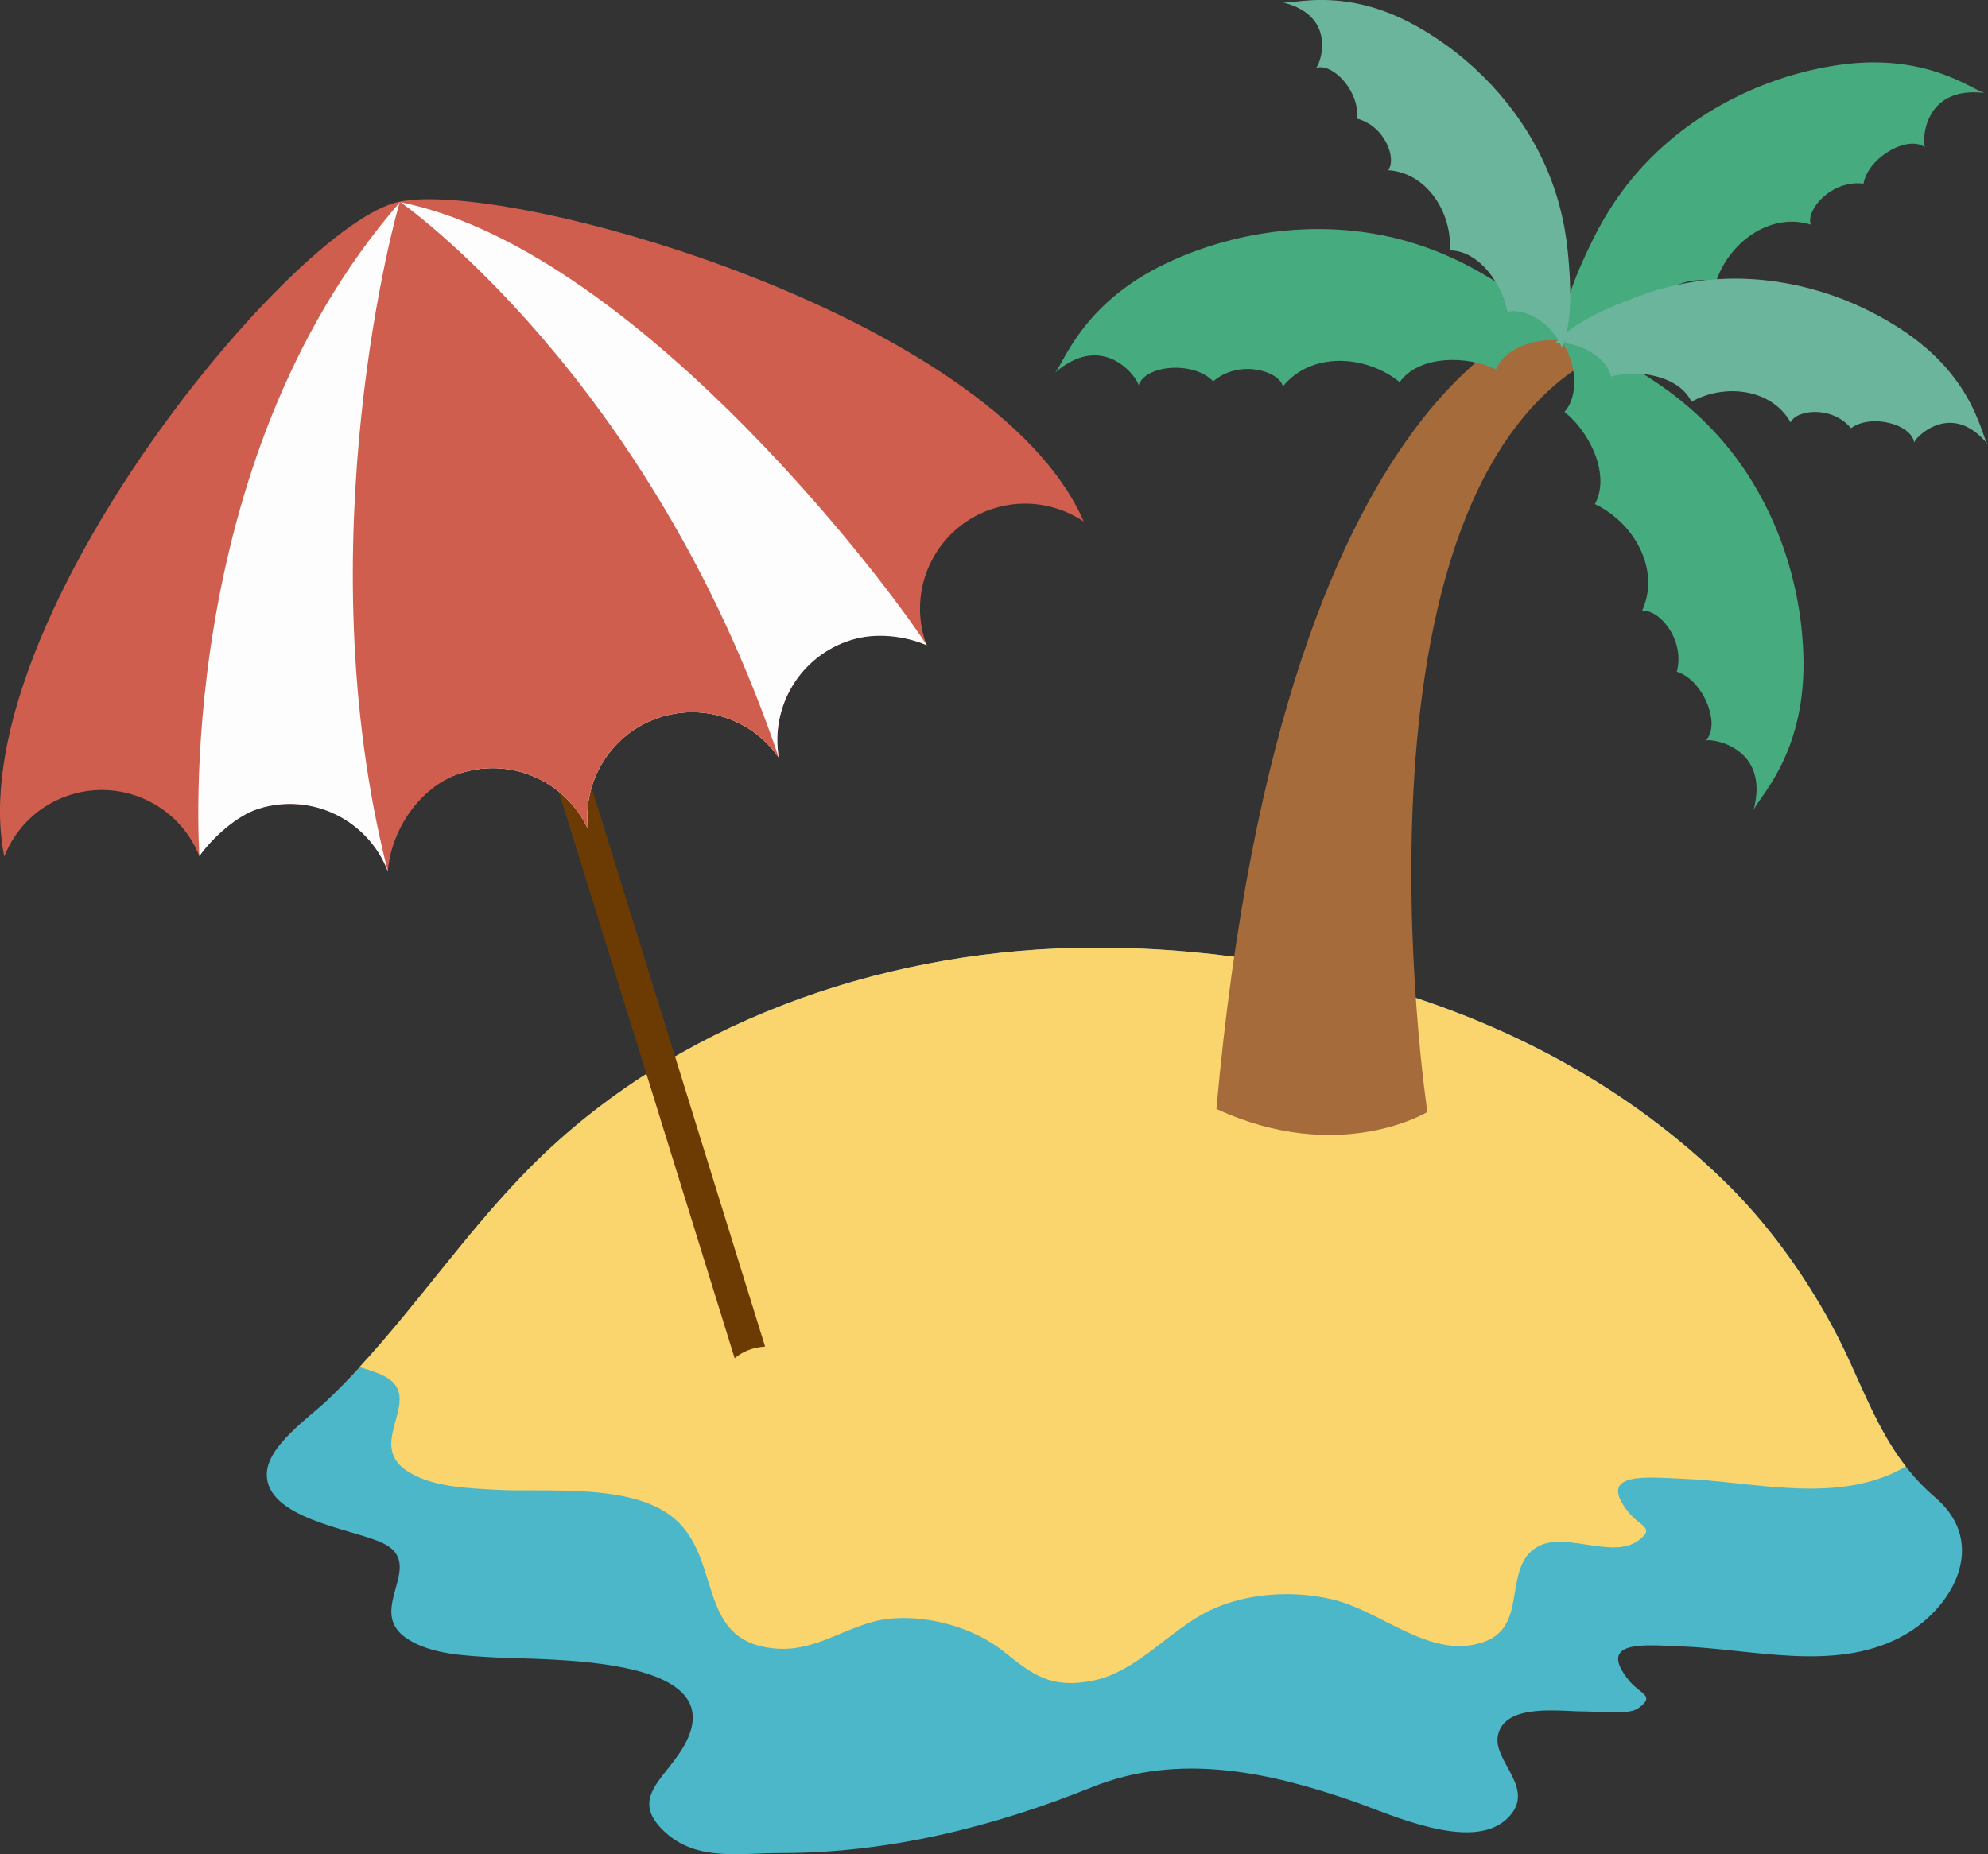 <svg xmlns="http://www.w3.org/2000/svg" width="1080" height="1007.53" viewBox="0 0 1080 1007.53"><rect x="0" y="0" width="1080" height="1007.53" fill="#333333" stroke="none"/><g id="a"/><g id="b"><g id="c"><g id="d"><path d="M1008.32 747.48c10.94 24.15 21.19 47.58 42.88 66.09 29.92 25.39 9.27 61.46-19 76.18-36.27 18.88-80.75 6.18-119.28 4.86-17.76-.63-46.23-4.08-28 18.51 6.08 7.57 14.82 8.12 5.02 15.15-5.37 3.86-22.86 1.61-29.49 1.69-12.59.06-42.93-4.72-46.68 12.96-3.06 14.45 22.09 29.41 4.65 45.6-19.19 17.76-62.7-2.51-82.81-9.59-46.05-16.06-95.16-26.74-142.04-7.94-53.89 21.68-110.77 35.99-169.64 35.92-22.19.0-44.97 4.55-62.25-11.02-21.84-19.64 1.96-30.17 11.47-50.21 22.21-46.46-77.48-43.58-104.14-45.05-15.47-.92-34.37-1.41-47.8-10.16-23.64-15.57 11.82-40.76-14-52.33-16.51-7.43-62.93-13.13-62.26-37.46.45-15.08 22.98-30.45 32.66-39.64 40.93-39.01 71.42-87.63 111.28-127.53 77.11-77.24 187.56-116.04 295.6-118.43 32.43-.69 66.01 1.61 98.16 6.53 94.85 14.59 185.56 53.11 254.69 120.8 23.04 22.6 42.09 49.03 57.58 77.38 5.02 9.19 9.31 18.45 13.41 27.7z" fill="#4cb7c8"/><path d="M912.91 803.47c38.54 1.33 83.01 14.02 119.28-4.84l3.18-1.76c-11.72-15-19.19-31.98-27.07-49.4-4.1-9.25-8.39-18.51-13.41-27.7-15.49-28.35-34.54-54.78-57.58-77.38-69.13-67.68-159.84-106.2-254.69-120.8-32.15-4.92-65.73-7.23-98.16-6.53-108.04 2.39-218.48 41.19-295.6 118.43-33.9 33.94-61.09 74.13-93.57 109.36 4.65 1.39 8.8 2.73 11.88 4.12 25.82 11.66-9.63 36.84 14 52.34 13.43 8.78 32.33 9.27 47.8 10.19 28.41 1.61 76.89-4.29 99.24 17.33 23.84 22.92 10.65 66.01 53.83 69.01 22.88 1.61 39.35-13.88 60.83-16.21 20.98-2.25 45.95 4.57 62.58 17.9 15.59 12.55 25.6 20.35 48.54 15.64 24.11-4.98 41.54-27.64 63.07-38.01 20.13-9.7 45.35-11.1 66.56-6.12 24.88 5.76 49.17 28.78 74.95 24.98 12.35-1.9 19.76-7.08 22.8-20.27 3.1-13.33 2.37-29.19 16.82-34.6 14.86-5.47 38.35 7.65 51.72-1.96 9.8-7.08 1.06-7.63-5.02-15.23-18.23-22.58 10.25-19.15 28-18.51z" fill="#fad46d"/><path d="M775.44 604.24s-53.03-350.67 102.67-415.7c-10.27-27.35-22.23-20.55-22.23-20.55.0.0-157.43 15.43-195.05 434.58 66.7 30.8 114.61 1.67 114.61 1.67z" fill="#a56b3b"/><path d="M979.76 359.56c-.43-39.58-13.29-79.54-36.8-111.06-11.84-15.78-26.41-29.39-42.74-40.39-14.84-9.96-35.54-23.23-53.66-24.9 8.59 9.25 12.61 30.23 3.35 40.62 13.41 10.51 25.27 34.01 16.53 50.09 21.35 10.08 35.92 35.9 25.54 58.15 8.76-1.69 23.64 15.15 18.98 32.88 14.72 4.78 24.27 29.41 15.49 37.62.78-1.84 36.07 2.1 26.02 38.23 1.06-5.84 27.86-28.84 27.29-81.24z" fill="#47ab80"/><path d="M998.35 35.39c-37.39 5.55-73.52 22.88-100.32 49.25-13.47 13.13-24.45 28.76-32.72 45.66-7.51 15.31-17.33 36.62-16.59 54.03 7.61-9.33 27-15.92 38.03-8.49 8.27-14.04 28.86-28.35 45.31-22.11 6.7-21.53 29.25-38.64 51.64-31.7-2.76-8.06 11.29-24.41 28.68-22.25 2.59-14.59 24.7-26.8 33.6-19.57-1.82-.49-2.73-34.37 32.76-29.6-5.61-.29-30.9-22.6-80.38-15.23z" fill="#47ab80"/><path d="M1036.44 181.37c-28.17-19.57-62.79-30.66-96.91-29.94-17.08.35-34.09 3.78-50.05 9.76-14.53 5.47-34.23 13.39-44.58 25.31 10.84-1.41 27.7 6.39 30.33 18.11 14.17-4.14 36.76-.69 43.7 13.68 17.82-10.02 43.39-7.29 53.85 11.23 3.16-7.08 22.7-9.12 32.76 3.16 10.84-8 33.01-2.33 34.41 7.98-1.02-1.39 19.6-24.41 40.05.92-3.57-3.65-6.35-34.17-43.56-60.19z" fill="#6cb59d"/><path d="M633.99 142.88c35.78-16.84 77.34-22.68 115.96-15.23 19.37 3.71 37.94 10.94 54.99 20.82 15.47 9.06 36.35 21.9 45.82 37.48-12.1-3.72-32.74 1.82-38.07 14.72-15.33-7.43-41.64-7.98-52.29 6.96-18.35-14.88-47.99-16.7-63.42 2.31-2.27-8.63-24.02-14.74-37.88-2.73-10.76-11.23-37.07-9.04-40.64 2.39 1.33-1.47-17.57-31.5-45.7-6.8 4.69-3.45 13.82-37.62 61.23-59.91z" fill="#47ab80"/><path d="M769.66 14.28c29.92 16.76 54.97 43.21 69.15 74.15 7.16 15.57 11.41 32.25 13.02 49.31 1.41 15.43 2.88 36.62-3.37 51.13-3.51-10.31-17.78-22.11-29.54-19.43-2.45-14.51-15.33-33.31-31.25-33.39 1.22-20.35-12.35-42.23-33.6-43.56 4.94-5.96-1.69-24.35-17.13-28.07 2.45-13.25-12.31-30.72-22.17-27.49 1.69.2 13.37-28.27-18.27-35.7 4.88 1.61 33.54-9.21 73.13 13.04z" fill="#6cb59d"/><path d="M415.65 731.71 258.19 224.32c-1.45-4.63-6.39-7.23-11.02-5.84-4.65 1.49-7.29 6.39-5.82 11.08l157.76 508.47c4.22-3.59 9.7-5.9 16.53-6.33z" fill="#6c3b04"/><path d="M38.48 431.82c28.62-8.84 58.93 5.96 69.83 33.39 6.94-11.94 18.15-21.41 32.31-25.82 28.82-8.92 59.34 6.16 70.03 33.94.47-23.92 16.04-45.95 40.11-53.38 27.7-8.55 56.89 4.98 68.66 30.58-3.08-26.66 13.08-52.68 39.7-60.95 24.49-7.57 50.17 2.1 63.99 22.17-4.78-27.78 11.61-55.42 39.25-63.99 14.17-4.41 28.68-2.94 41.17 2.88l-1.16-3c-9.33-30.11 7.51-62.09 37.62-71.42 17.19-5.33 34.88-2.1 48.74 7.14-49.48-114.26-322.83-189.11-375.08-172.91C152.69 129.32-22.06 343.36 2.31 465.42c6.14-15.57 18.94-28.27 36.17-33.6z" fill="#d05e4e"/><path d="M217.29 109.83C92.94 252.85 108.35 463.32 108.31 465.21c6.94-9.7 20.06-21.96 32.31-25.82 28.82-8.92 59.34 6.16 70.03 33.94.47-23.92 16.04-45.95 40.11-53.38 27.7-8.55 56.89 4.98 68.66 30.58-3.08-26.66 13.08-52.68 39.7-60.95 24.49-7.57 50.17 2.1 63.99 22.17-4.78-27.78 11.61-55.42 39.25-63.99 13.47-4.2 29.15-2.25 41.17 2.88-29.49-45.03-163.48-216.34-286.25-240.82z" fill="#fdfdfd"/><path d="M217.27 109.61c-1.25 2.82-52.34 184.44-6.61 363.73 2.37-25.25 19.72-47.07 40.11-53.38 27.7-8.55 56.89 4.98 68.66 30.58-3.08-26.66 13.08-52.68 39.7-60.95 24.49-7.57 50.17 2.1 63.99 22.17C352.78 203.68 217.37 109.75 217.27 109.61z" fill="#d05e4e"/></g></g></g></svg>